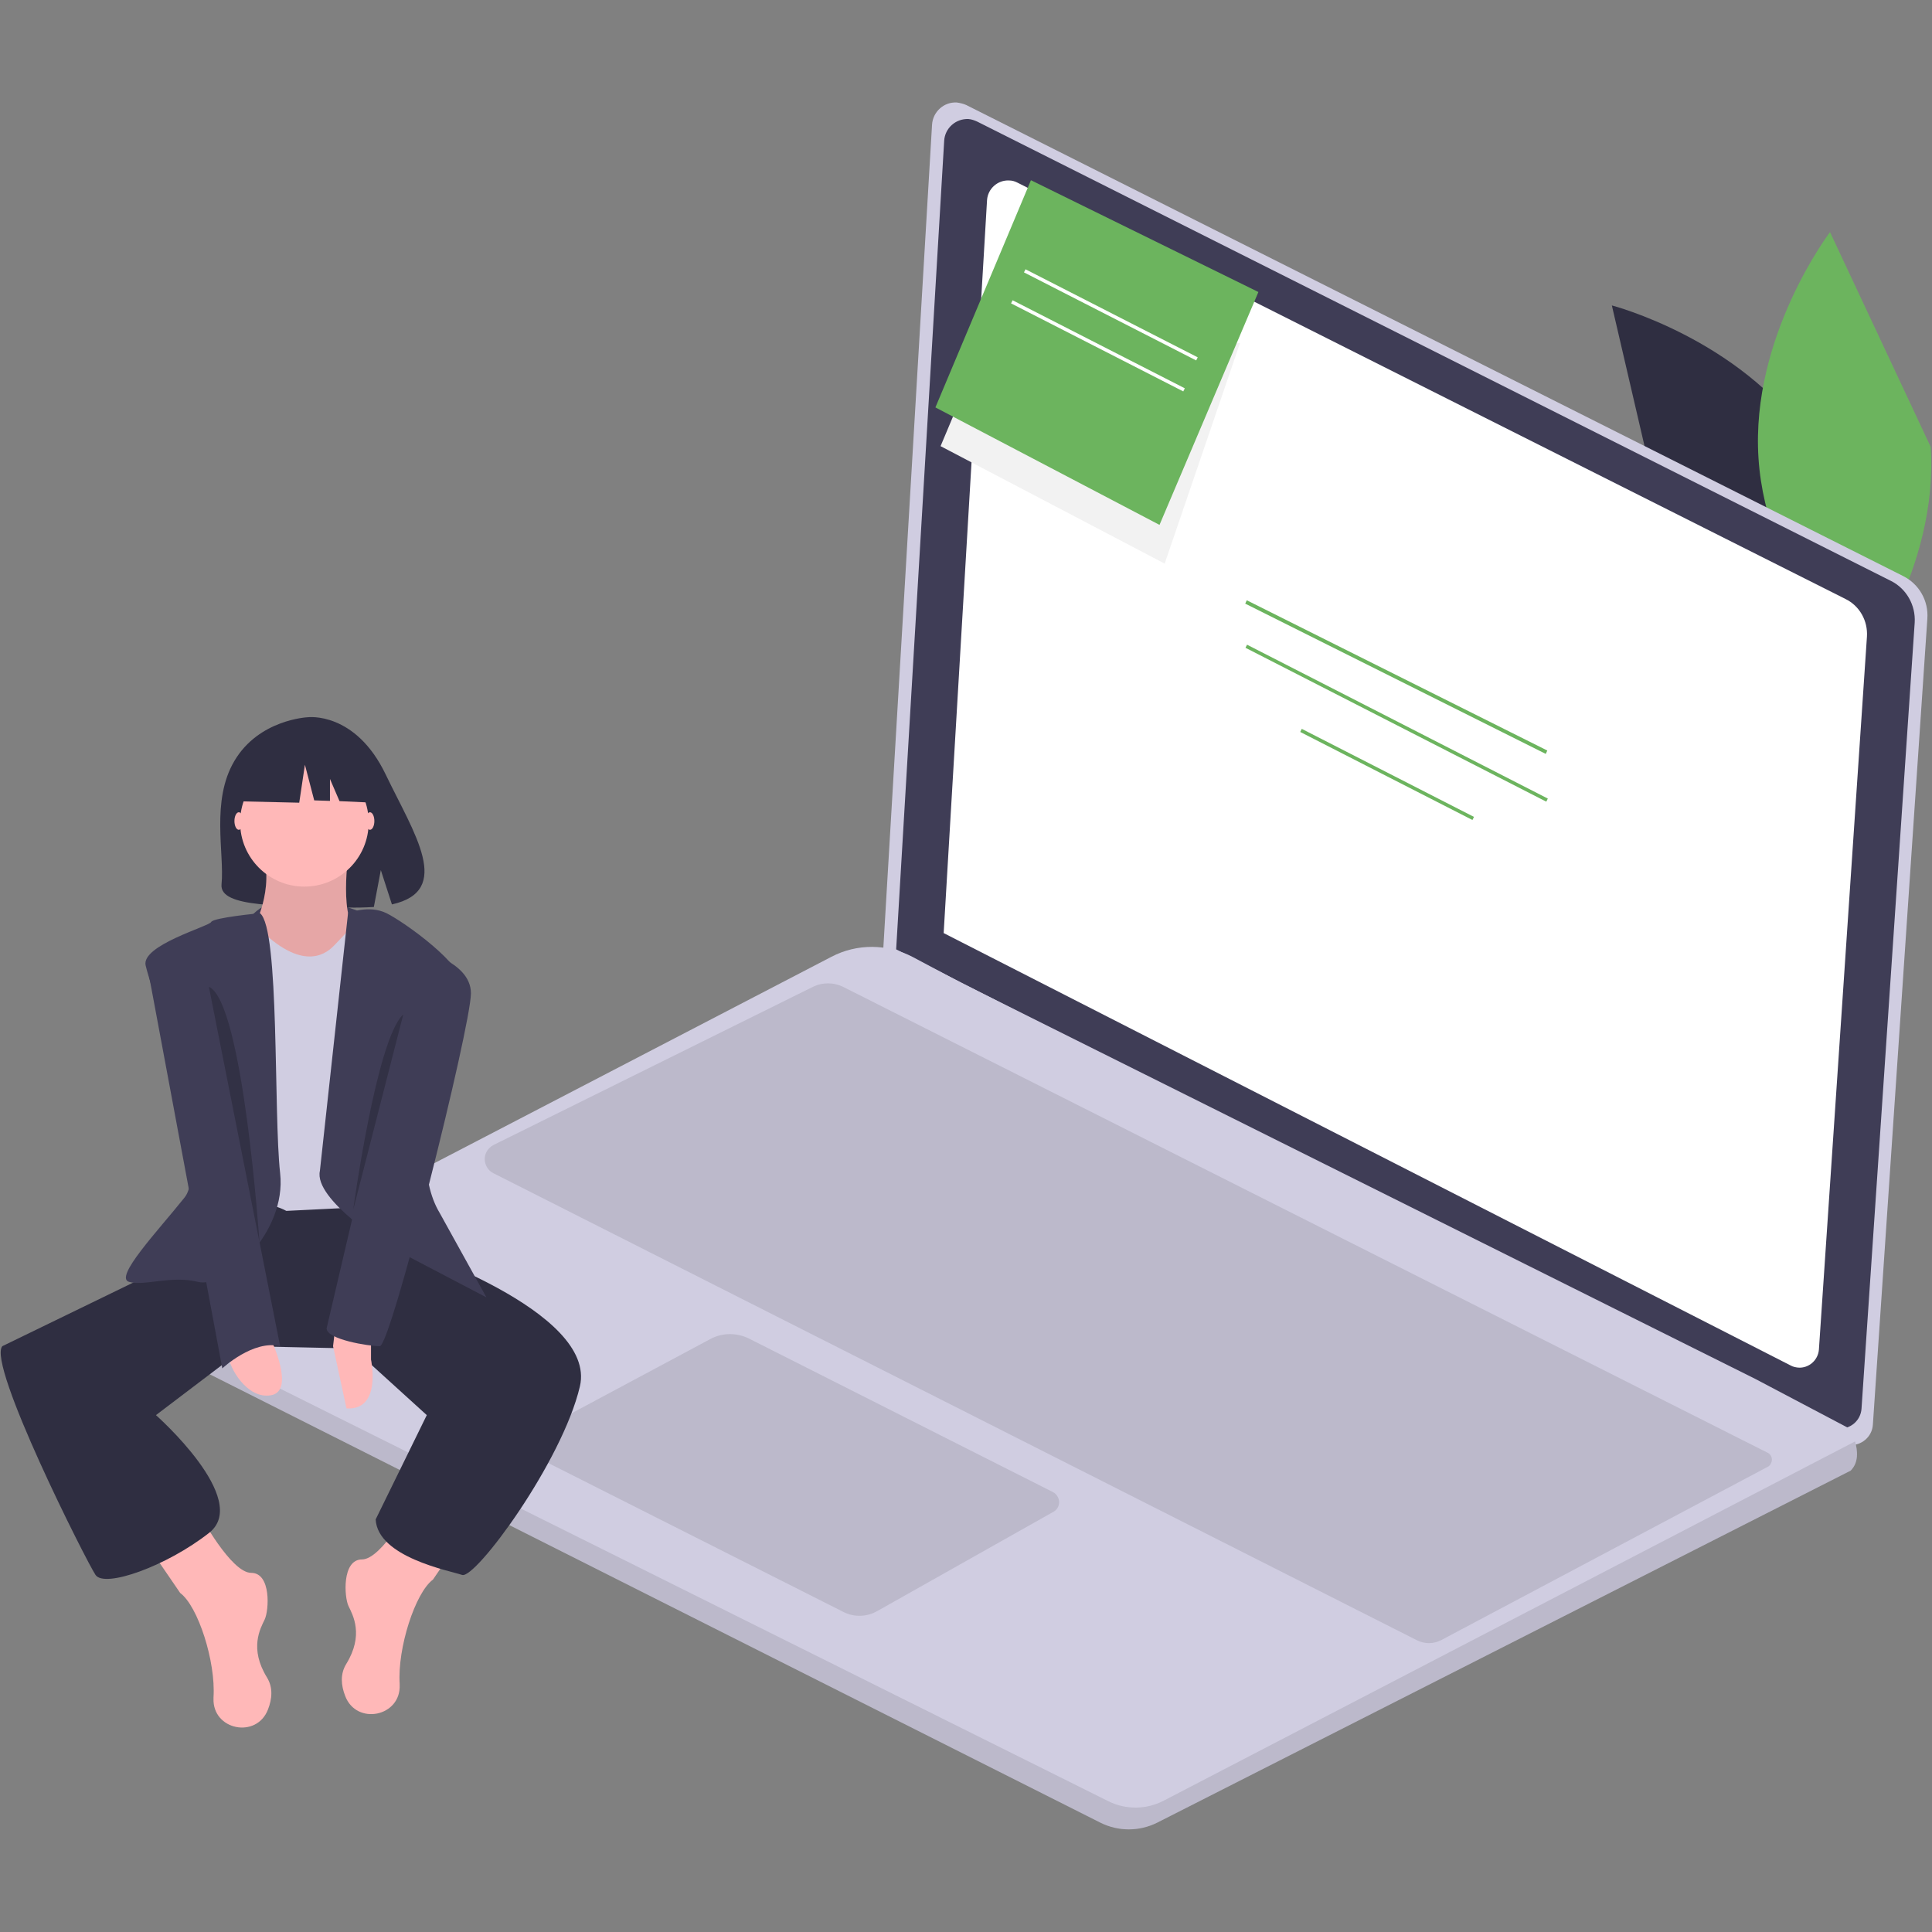 <svg xmlns="http://www.w3.org/2000/svg" width="748.3" height="748.3"><rect width="100%" height="100%" fill="#808080" stroke="none"/><style>.st0{fill:#2f2e41}.st1{fill:#6cb45e}.st2{fill:#d0cde1}.st3{fill:#3f3d56}.st4{fill:#fff}.st5{opacity:.1;enable-background:new}.st6{fill:#ffb8b8}</style><path class="st0" d="M700.3 170c26.7 39 20.8 89.5 20.8 89.5s-49.2-12.7-76-51.7l-20.8-89.5s49.3 12.8 76 51.7z"/><path class="st1" d="M681.1 177.5c3.1 47.2 39 83.2 39 83.2s30.8-40.4 27.7-87.6l-39-83.2s-30.8 40.4-27.7 87.6z"/><path class="st2" d="M374.3 40.7l362.8 182.4c6.2 3.1 9.9 9.6 9.4 16.5l-21.1 312.2c-.3 4.7-4.4 8.2-9.1 7.9-1.1-.1-2.2-.4-3.3-.9L342 369.4l19-321.1c.3-5 4.6-8.9 9.6-8.6 1.4.2 2.6.5 3.7 1z"/><path class="st3" d="M378.5 47.1L732.4 225c6 3 9.6 9.4 9.2 16.1L721 545.6c-.3 4.6-4.3 8-8.8 7.7-1.1-.1-2.2-.4-3.2-.9L347.1 367.7l18.6-313.2c.3-4.9 4.5-8.6 9.4-8.4 1.2.1 2.3.5 3.4 1z"/><path class="st4" d="M394 70.7L714.8 232c5.5 2.7 8.7 8.5 8.3 14.6l-18.6 276.1c-.3 4.1-3.9 7.3-8 7-1-.1-2-.3-2.9-.8L365.5 361.4l16.8-283.9c.3-4.4 4.1-7.8 8.5-7.6 1.2 0 2.2.3 3.2.8z"/><path class="st2" d="M63 523.1L426.3 706c6.9 3.4 14.9 3.4 21.8 0l268.7-136.4c3.2-3.2 2.7-7.8 1.7-11.3-.5-1.7-1.2-3.3-2-4.9l-36.6-19.3L372 380.5l-18.4-9.8c-9.9-5.2-21.7-5.3-31.6-.1L63 505.2c-4.9 2.6-6.9 8.6-4.3 13.6.9 1.8 2.4 3.3 4.3 4.3z"/><path class="st5" d="M63 523.1L426.3 706c6.9 3.4 14.9 3.4 21.8 0l268.7-136.4c3.2-3.2 2.7-7.8 1.7-11.3L450.6 697.5c-6.6 3.4-14.5 3.5-21.2.2L57.6 512.5c-.7 4.3 1.5 8.6 5.4 10.6zm344.8 54.8l-117.6-59.4c-4.8-2.4-10.5-2.4-15.2.2l-68.2 36.5c-2.4 1.3-3.3 4.2-2 6.6.5.9 1.2 1.6 2.1 2.1l119.9 60.5c4 2 8.8 1.9 12.8-.3l68.5-38.6c2-1.1 2.7-3.7 1.6-5.7-.5-.9-1.1-1.5-1.9-1.9zm277.1-9.9l-126.6 67.2c-3 1.6-6.5 1.6-9.5.1L191.1 454.4c-3-1.5-4.2-5.2-2.7-8.2.6-1.2 1.6-2.1 2.7-2.7l123.6-61.2c3.8-1.9 8.2-1.9 12 0l358 180.4c1.4.7 2 2.5 1.3 3.9-.2.6-.6 1.1-1.1 1.4z"/><path class="st1" d="M482.3 233.8l.6-1.3 116.4 58.2-.6 1.3-116.4-58.2zm.1 17.1l.6-1.2 116.5 59.6-.6 1.2-116.5-59.6zm21.2 32.6l.6-1.2 66.7 34.1-.6 1.2-66.7-34.1z"/><path class="st3" d="M139.8 353.3s-28.4-12.4-41.7.7 35.7 8.8 41.7-.7z"/><path class="st0" d="M90.8 294.7c9.5-16.1 28.4-16.9 28.4-16.9s18.4-2.4 30.2 22.2c11 22.9 26.2 45 2.4 50.3l-4.3-13.3-2.7 14.3c-3.4.2-6.8.3-10.2.2-25.4-.8-49.6.2-48.8-8.9 1.2-12.1-4.2-32.4 5-47.9z"/><path class="st6" d="M77.5 586.8s12 22.4 19.8 22.4 6.9 14.6 5.2 18.1-6 11.2.9 22.4c2.4 3.9 2 8.3.4 12.4-4.4 11.5-21.6 8-21.1-4.3v-.4c.9-13.8-6-35.3-12.9-40.4l-13-19 20.7-11.2zm82.5-5.2S148 604 140.2 604s-6.9 14.6-5.2 18.1 6 11.2-.9 22.4c-2.4 3.9-2 8.3-.4 12.4 4.4 11.5 21.6 8 21.1-4.3v-.4c-.9-13.8 6-35.3 12.9-40.4l12.9-18.9-20.6-11.3z"/><path class="st0" d="M150.6 471.6l5.2 11.2s75.7 24.9 68.8 54.2-40.5 74.7-45.6 73-32.7-6.9-33.5-21.5l19.8-40.4-28.4-25.8-41.3-.9-35.2 26.7s37 32.7 20.6 45.6-40.5 21.5-44 16.3S-5.1 528.3.9 521.4L68 488.8l16.3-23.2 63.6-3.4 2.7 9.4z"/><path class="st6" d="M135.1 329.6s-4.3 28.4 4.3 31.8l-17.2 18.1h-14.6l-9.5-19.8s8.6-15.5 3.4-30.1h33.6z"/><path class="st5" d="M135.1 329.6s-4.3 28.4 4.3 31.8l-17.2 18.1h-14.6l-9.5-19.8s8.6-15.5 3.4-30.1h33.6z"/><path class="st2" d="M141.1 353.7s-9.5 10.3-11.2 12-9.5 11.2-25.8-2.6L86 365.7V469s13.8-6 24.9 0l34.4-1.7 4.3-106.6-8.5-7z"/><path class="st3" d="M134.8 353.7s8-3.4 14.9 0 31 20.6 29.2 28.4-24.1 61.9-8.6 87.7l18.1 32.7-37.8-19.8s-29.2-18.1-26.7-29.2l10.9-99.8zm-34.1 0s-18.1 1.7-18.9 3.4-27.1 9-25.4 16.8 25.4 77 15.1 89.9-27.5 31-21.5 32.7 16.3-2.6 26.7 0 34.4-18.9 31.8-42.1-.1-94.7-7.8-100.7z"/><path class="st6" d="M143.7 518v8.6s4.3 19.8-9.5 18.9l-5.2-24.1.9-7.7 13.8 4.3zm-38.7.9s9.5 19.8 0 21.5-16.3-11.2-16.3-14.6l16.3-6.9z"/><ellipse class="st6" cx="92.5" cy="318" rx="1.7" ry="3.4"/><ellipse class="st6" cx="143.3" cy="318" rx="1.7" ry="3.4"/><path class="st3" d="M77.5 364.9s-21.5 0-20.6 8.6L86.1 530s12-11.2 22.4-8.6l-31-156.5zm83.4 2.6s21.5 4.3 21.5 17.2-31 136.7-35.3 136.7-20.6-2.6-20.6-6.9l34.4-147z"/><path d="M156.2 392.9l-19.4 75.7c0-.1 9-66.3 19.4-75.7zm-75.3-10.7l19.6 98.9c0 .1-6.3-93.2-19.6-98.9z" opacity=".2"/><circle class="st6" cx="117.9" cy="318.5" r="24.9"/><path class="st0" d="M95 293.1l18.7-9.8 25.7 4 5.3 23.6-13.2-.6-3.7-8.6v8.5l-6.1-.2-3.6-13.8-2.2 14.7-21.8-.5.9-17.3z"/><path d="M374.6 148.3l-10.3 24.5 86.8 45.5 29.2-85.5" fill="#f2f2f2"/><path class="st1" d="M449.1 203.3l38.3-90.2-88.1-43.3-37 88 86.8 45.5z"/><path class="st4" d="M396.6 105.5l.6-1.2 66.7 34.1-.6 1.2-66.7-34.1zm-5 12l.6-1.2 66.7 34.1-.6 1.2-66.7-34.1z"/></svg>